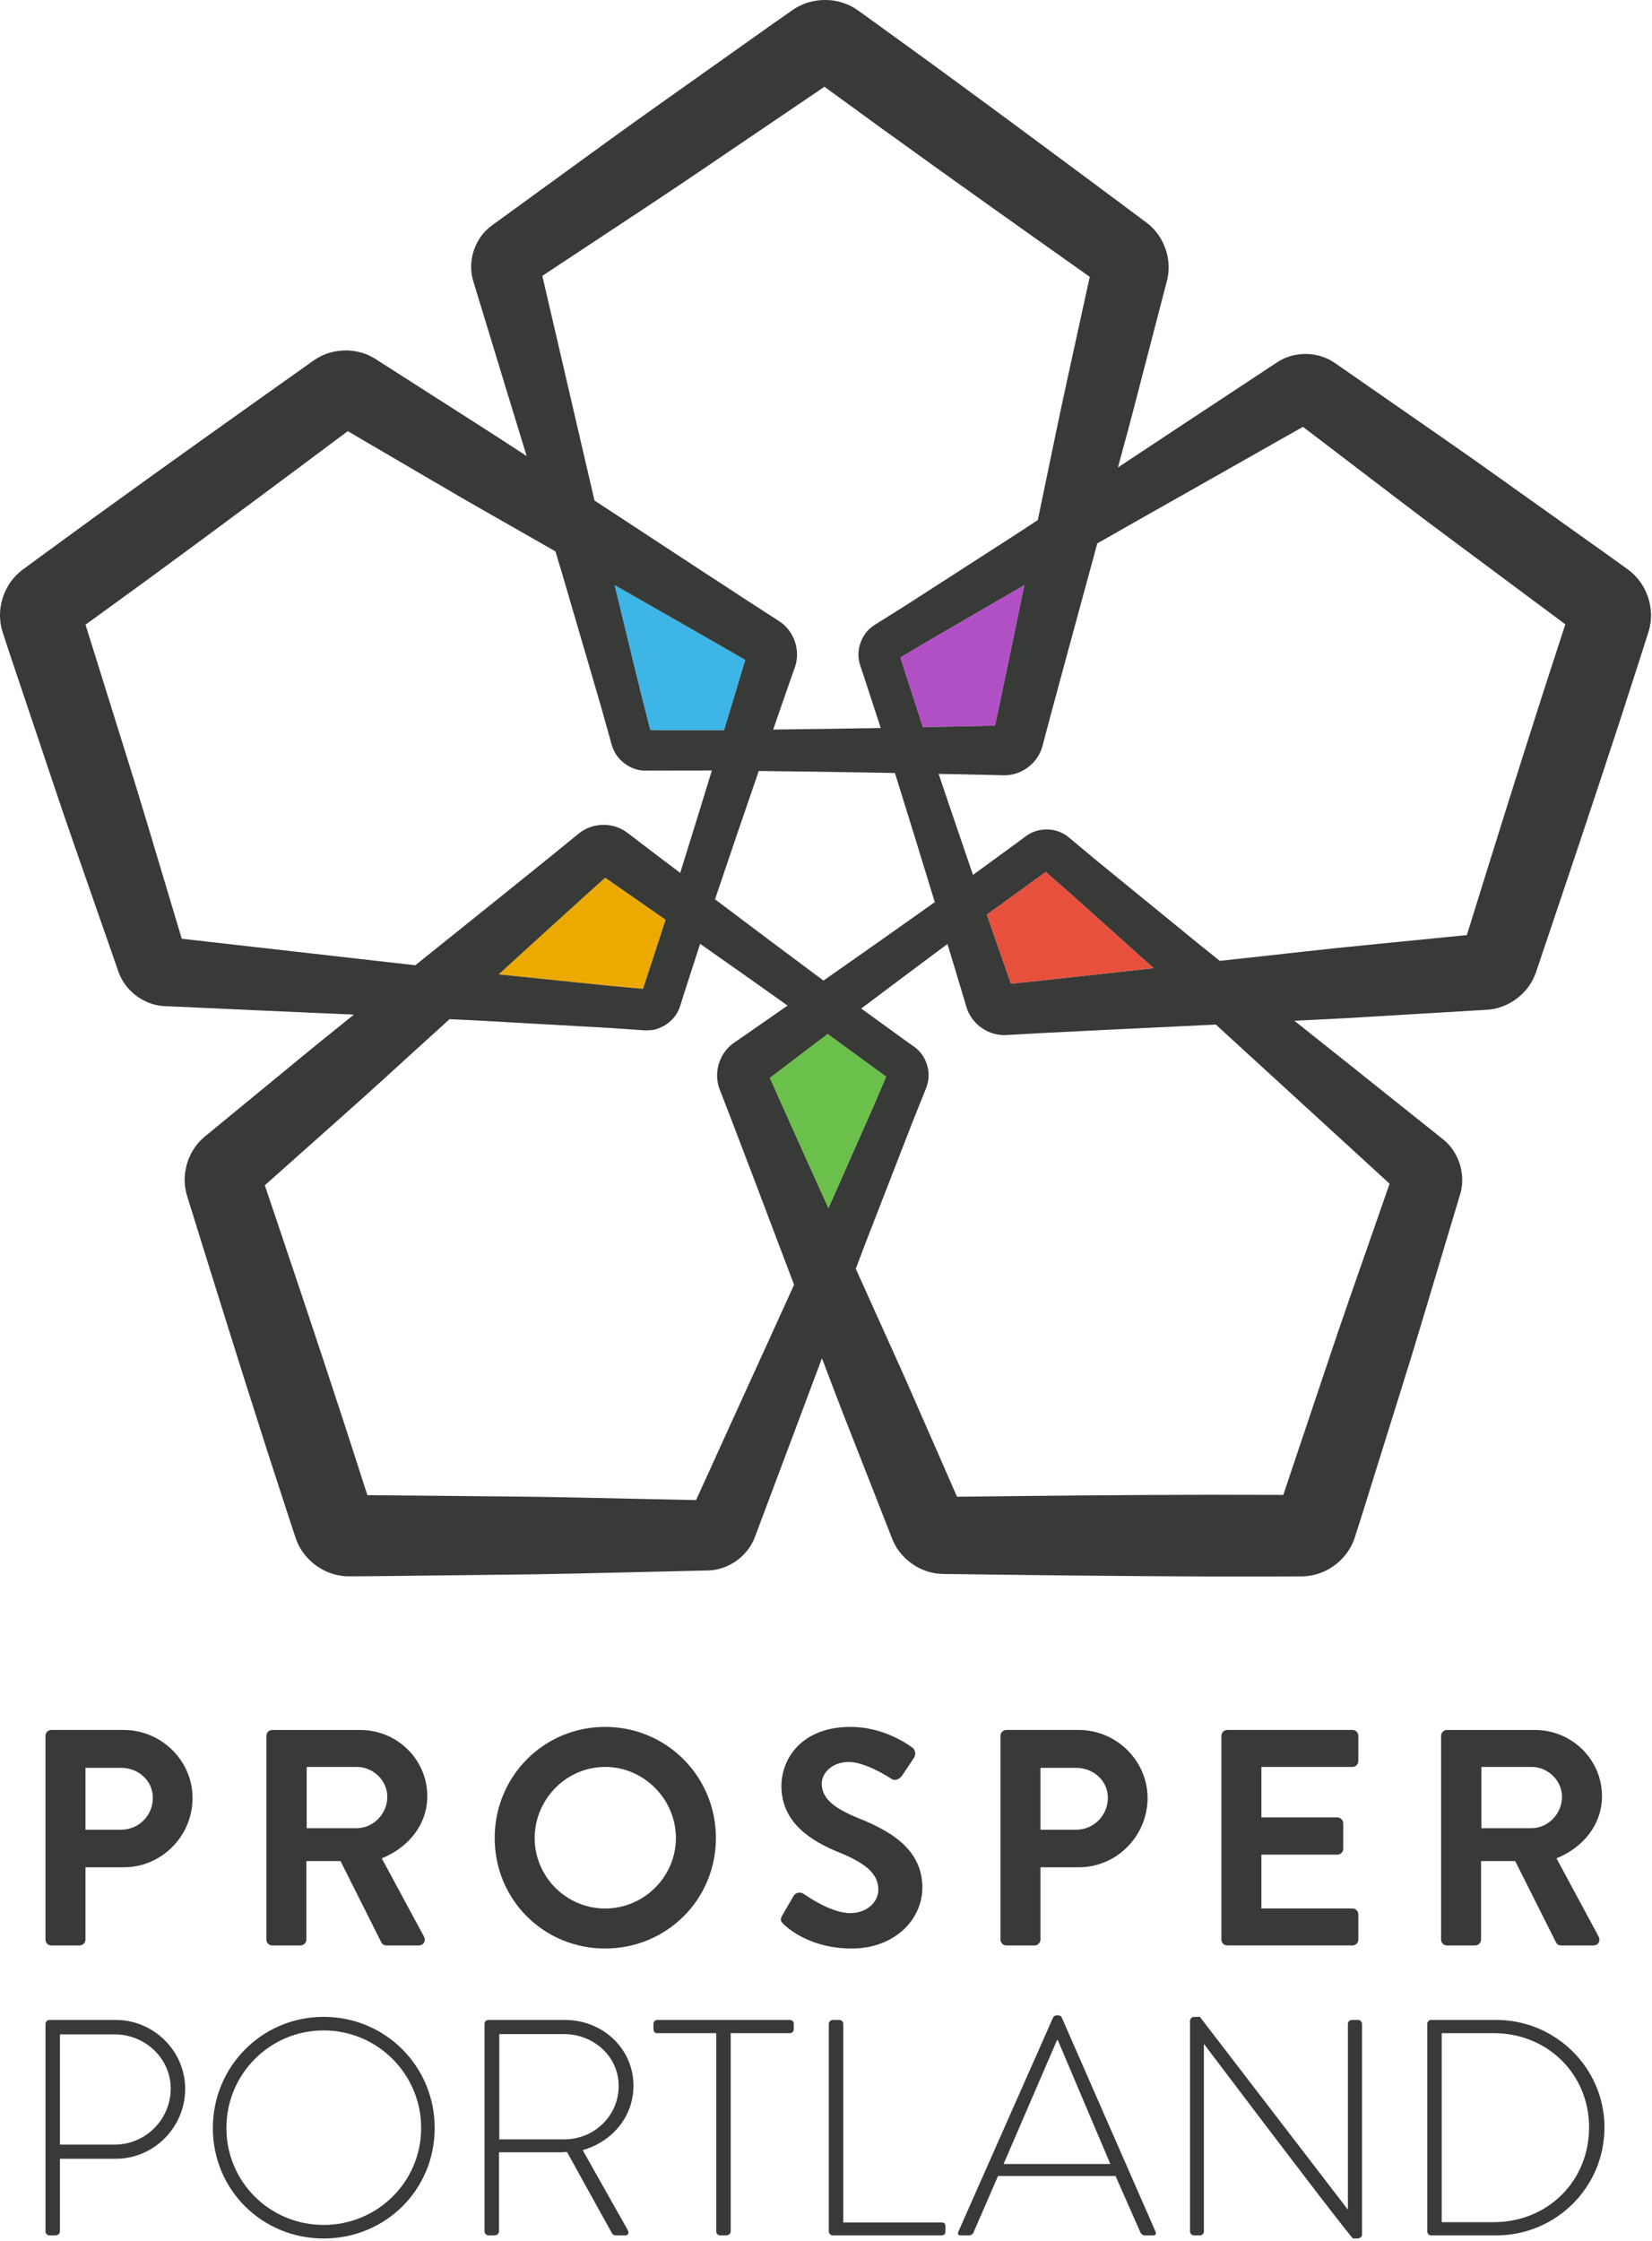 <svg width="177" height="240" viewBox="0 0 177 240" fill="none" xmlns="http://www.w3.org/2000/svg">
<path d="M69.676 78.195L69.785 78.197L76.979 78.207C77.177 78.206 77.377 78.202 77.579 78.201C78.291 75.844 79.016 73.491 79.715 71.131L79.849 70.68L77.412 69.267L71.211 65.719L65.844 62.662L68.663 74.228L69.553 77.714L69.676 78.195Z" fill="#3DB5E6"/>
<path d="M69.222 78.19C69.216 78.19 69.21 78.189 69.204 78.189L69.168 78.19H69.222Z" fill="#3DB5E6"/>
<path d="M109.754 62.664L99.351 68.704L96.469 70.421L96.679 71.095L98.871 77.877C101.163 77.831 103.454 77.797 105.746 77.737L106.609 77.717L106.747 77.069L107.125 75.311L108.595 68.268L109.754 62.664Z" fill="#B150C5"/>
<path d="M96.318 69.938C96.317 69.935 96.318 69.934 96.317 69.93C96.297 69.869 96.305 69.895 96.318 69.938Z" fill="#B150C5"/>
<path d="M12.983 195.963C14.829 195.963 16.378 194.48 16.378 192.535C16.378 190.72 14.829 189.336 12.983 189.336H9.158V195.963H12.983ZM4.873 185.908C4.873 185.577 5.137 185.28 5.499 185.28H13.246C17.302 185.28 20.631 188.579 20.631 192.567C20.631 196.656 17.302 199.985 13.279 199.985H9.158V207.731C9.158 208.061 8.862 208.359 8.533 208.359H5.499C5.137 208.359 4.873 208.061 4.873 207.731V185.908Z" fill="#373A36"/>
<path d="M38.234 195.798C39.982 195.798 41.498 194.282 41.498 192.436C41.498 190.687 39.982 189.238 38.234 189.238H32.861V195.798H38.234ZM28.542 185.908C28.542 185.578 28.806 185.282 29.167 185.282H38.595C42.553 185.282 45.783 188.446 45.783 192.37C45.783 195.403 43.773 197.875 40.905 199.028L45.421 207.403C45.651 207.831 45.421 208.358 44.861 208.358H41.399C41.102 208.358 40.938 208.194 40.873 208.062L36.486 199.326H32.827V207.732C32.827 208.062 32.531 208.358 32.201 208.358H29.167C28.806 208.358 28.542 208.062 28.542 207.732V185.908Z" fill="#373A36"/>
<path d="M64.836 204.402C68.99 204.402 72.419 201.007 72.419 196.852C72.419 192.699 68.99 189.238 64.836 189.238C60.683 189.238 57.287 192.699 57.287 196.852C57.287 201.007 60.683 204.402 64.836 204.402ZM64.836 184.952C71.43 184.952 76.704 190.26 76.704 196.852C76.704 203.446 71.43 208.687 64.836 208.687C58.243 208.687 53.002 203.446 53.002 196.852C53.002 190.26 58.243 184.952 64.836 184.952Z" fill="#373A36"/>
<path d="M83.824 205.127L85.01 203.084C85.275 202.621 85.835 202.621 86.132 202.853C86.296 202.951 88.965 204.896 91.109 204.896C92.824 204.896 94.109 203.775 94.109 202.359C94.109 200.676 92.692 199.524 89.922 198.403C86.824 197.149 83.724 195.171 83.724 191.281C83.724 188.347 85.901 184.951 91.142 184.951C94.505 184.951 97.076 186.664 97.736 187.16C98.065 187.359 98.164 187.92 97.934 188.249L96.681 190.127C96.416 190.523 95.922 190.785 95.526 190.523C95.263 190.359 92.757 188.709 90.944 188.709C89.067 188.709 88.044 189.963 88.044 191.019C88.044 192.567 89.264 193.621 91.934 194.711C95.13 195.995 98.824 197.908 98.824 202.159C98.824 205.555 95.889 208.688 91.241 208.688C87.088 208.688 84.648 206.743 83.989 206.116C83.691 205.821 83.526 205.655 83.824 205.127Z" fill="#373A36"/>
<path d="M115.306 195.963C117.152 195.963 118.701 194.48 118.701 192.535C118.701 190.72 117.152 189.336 115.306 189.336H111.481V195.963H115.306ZM107.196 185.908C107.196 185.577 107.458 185.28 107.822 185.28H115.569C119.624 185.28 122.953 188.579 122.953 192.567C122.953 196.656 119.624 199.985 115.602 199.985H111.481V207.731C111.481 208.061 111.184 208.359 110.854 208.359H107.822C107.458 208.359 107.196 208.061 107.196 207.731V185.908Z" fill="#373A36"/>
<path d="M130.863 185.908C130.863 185.577 131.127 185.281 131.49 185.281H144.907C145.271 185.281 145.535 185.577 145.535 185.908V188.611C145.535 188.941 145.271 189.237 144.907 189.237H135.15V194.644H143.293C143.621 194.644 143.918 194.94 143.918 195.271V198.007C143.918 198.369 143.621 198.633 143.293 198.633H135.15V204.401H144.907C145.271 204.401 145.535 204.699 145.535 205.028V207.732C145.535 208.061 145.271 208.357 144.907 208.357H131.49C131.127 208.357 130.863 208.061 130.863 207.732V185.908Z" fill="#373A36"/>
<path d="M164.093 195.798C165.842 195.798 167.357 194.282 167.357 192.436C167.357 190.687 165.842 189.238 164.093 189.238H158.721V195.798H164.093ZM154.401 185.908C154.401 185.578 154.666 185.282 155.026 185.282H164.454C168.411 185.282 171.642 188.446 171.642 192.37C171.642 195.403 169.631 197.875 166.765 199.028L171.281 207.403C171.51 207.831 171.281 208.358 170.721 208.358H167.258C166.961 208.358 166.797 208.194 166.731 208.062L162.345 199.326H158.686V207.732C158.686 208.062 158.391 208.358 158.061 208.358H155.026C154.666 208.358 154.401 208.062 154.401 207.732V185.908Z" fill="#373A36"/>
<path d="M12.323 229.687C15.554 229.687 18.291 227.016 18.291 223.687C18.291 220.456 15.554 217.884 12.291 217.884H6.423V229.687H12.323ZM4.874 216.765C4.874 216.533 5.072 216.335 5.302 216.335H12.39C16.478 216.335 19.84 219.664 19.84 223.719C19.84 227.84 16.478 231.204 12.422 231.204H6.423V238.985C6.423 239.215 6.226 239.413 5.895 239.413H5.302C5.072 239.413 4.874 239.215 4.874 238.985V216.765Z" fill="#373A36"/>
<path d="M34.674 238.292C40.442 238.292 45.125 233.676 45.125 227.907C45.125 222.139 40.442 217.458 34.674 217.458C28.905 217.458 24.257 222.139 24.257 227.907C24.257 233.676 28.905 238.292 34.674 238.292ZM34.674 216.006C41.3 216.006 46.574 221.315 46.574 227.907C46.574 234.534 41.3 239.743 34.674 239.743C28.081 239.743 22.806 234.534 22.806 227.907C22.806 221.315 28.081 216.006 34.674 216.006Z" fill="#373A36"/>
<path d="M60.453 229.127C63.618 229.127 66.287 226.655 66.287 223.391C66.287 220.259 63.618 217.852 60.419 217.852H53.497V229.127H60.453ZM51.914 216.765C51.914 216.533 52.079 216.336 52.343 216.336H60.518C64.541 216.336 67.87 219.368 67.87 223.391C67.87 226.72 65.563 229.391 62.43 230.28L67.245 238.819C67.409 239.083 67.343 239.412 67.014 239.412H65.991C65.759 239.412 65.629 239.313 65.53 239.116L60.75 230.479C60.321 230.512 59.958 230.512 59.53 230.512H53.465V238.984C53.465 239.215 53.266 239.412 52.937 239.412H52.343C52.111 239.412 51.914 239.215 51.914 238.984V216.765Z" fill="#373A36"/>
<path d="M76.738 217.753H70.441C70.111 217.753 70.013 217.556 70.013 217.258V216.765C70.013 216.501 70.21 216.336 70.441 216.336H84.617C84.879 216.336 85.046 216.533 85.046 216.765V217.325C85.046 217.556 84.879 217.753 84.617 217.753H78.287V238.984C78.287 239.214 78.09 239.413 77.76 239.413H77.166C76.935 239.413 76.738 239.214 76.738 238.984V217.753Z" fill="#373A36"/>
<path d="M88.801 216.765C88.801 216.533 89 216.336 89.23 216.336H89.954C90.154 216.336 90.352 216.533 90.352 216.765V238.029H100.868C101.262 238.029 101.296 238.226 101.296 238.457V239.05C101.296 239.281 101.098 239.413 100.868 239.413H89.23C89 239.413 88.801 239.214 88.801 238.985V216.765Z" fill="#373A36"/>
<path d="M118.965 231.764L113.326 218.478H113.261L107.525 231.764H118.965ZM102.68 239.017L112.833 216.072C112.9 215.941 113.064 215.842 113.229 215.842H113.326C113.492 215.842 113.658 215.874 113.757 216.072L123.81 239.017C123.877 239.216 123.877 239.412 123.514 239.412H122.657C122.426 239.412 122.262 239.248 122.196 239.117L119.525 233.05H106.932L104.296 239.117C104.229 239.248 104.065 239.412 103.833 239.412H102.909C102.68 239.412 102.58 239.282 102.68 239.017Z" fill="#373A36"/>
<path d="M127.503 216.434C127.503 216.171 127.733 216.006 127.997 216.006H128.557L144.381 236.61H144.415V216.765C144.415 216.533 144.613 216.335 144.844 216.335H145.503C145.733 216.335 145.932 216.533 145.932 216.765V239.314C145.932 239.61 145.668 239.742 145.404 239.742H144.975C144.943 239.742 144.679 239.643 129.02 218.941H128.987V238.985C128.987 239.214 128.789 239.413 128.557 239.413H127.932C127.7 239.413 127.503 239.214 127.503 238.985V216.434Z" fill="#373A36"/>
<path d="M160.039 237.995C165.809 237.995 170.259 233.611 170.259 227.841C170.259 222.138 165.809 217.753 160.039 217.753H154.469V237.995H160.039ZM152.918 216.765C152.918 216.533 153.117 216.335 153.314 216.335H160.303C166.698 216.335 171.907 221.511 171.907 227.841C171.907 234.27 166.698 239.413 160.303 239.413H153.314C153.117 239.413 152.918 239.215 152.918 238.985V216.765Z" fill="#373A36"/>
<path d="M118.213 104.295L123.619 103.695L114.61 95.624L112.055 93.385L111.51 93.772L105.731 97.957C106.537 100.277 107.333 102.601 108.151 104.915L108.307 105.359L111.11 105.07L118.213 104.295Z" fill="#E8503E"/>
<path d="M93.615 118.437L94.955 115.317L94.419 114.917L88.684 110.738C86.748 112.206 84.805 113.663 82.875 115.143L82.484 115.442L83.618 117.999L86.551 124.518L88.761 129.409L93.615 118.437Z" fill="#6BC04B"/>
<path d="M69.117 105.236L71.313 98.512C69.291 97.102 67.276 95.685 65.244 94.29L64.84 94.01L62.757 95.877L57.464 100.681L53.429 104.356L65.549 105.6L68.892 105.905L69.117 105.236Z" fill="#ECAA00"/>
<path d="M165.292 74.313C162.528 82.908 159.842 91.528 157.162 100.149L153.734 100.489L146.625 101.194C141.885 101.646 137.153 102.216 132.417 102.72L130.692 102.912C130 102.352 129.3 101.801 128.609 101.24L117.534 92.202L114.792 89.912L114.621 89.769L114.301 89.516C113.973 89.284 113.629 89.121 113.289 89.013C112.605 88.801 111.929 88.778 111.234 88.941C110.888 89.025 110.536 89.16 110.193 89.369L109.946 89.533L109.857 89.6L109.678 89.733L108.961 90.266L104.25 93.701C103.012 90.098 101.785 86.493 100.566 82.884C102.293 82.922 104.02 82.945 105.746 82.99L107.542 83.033L107.77 83.03C107.888 83.026 108.005 83.018 108.114 83.004C108.34 82.977 108.552 82.93 108.756 82.872C109.164 82.754 109.525 82.584 109.854 82.376C110.508 81.953 111.058 81.392 111.444 80.59C111.538 80.388 111.621 80.176 111.682 79.945L111.761 79.656L111.874 79.221L112.105 78.352L112.566 76.613L114.444 69.668L117.569 58.193C123.896 54.592 130.245 51.029 136.573 47.429L139.604 45.716L144.484 49.437C148.273 52.321 152.048 55.228 155.876 58.058L167.337 66.585L167.717 66.864L167.501 67.521L165.292 74.313ZM148.885 126.777L146.841 132.637C145.274 137.137 143.684 141.628 142.181 146.149L137.633 159.697L137.498 160.108L136.784 160.104L129.638 160.09C120.605 160.104 111.572 160.198 102.538 160.301L101.153 157.138L98.284 150.593C96.389 146.222 94.385 141.897 92.441 137.545L91.691 135.886C91.996 135.089 92.292 134.285 92.597 133.488L97.772 120.162L99.103 116.846L99.186 116.64L99.328 116.257C99.449 115.873 99.496 115.497 99.493 115.14C99.484 114.424 99.296 113.773 98.928 113.162C98.74 112.858 98.502 112.565 98.2 112.305L97.966 112.12L97.874 112.056L97.693 111.926L96.964 111.41L92.275 108.014C95.348 105.701 98.427 103.397 101.512 101.102C102.058 102.914 102.618 104.724 103.156 106.54L103.41 107.396L103.538 107.822L103.57 107.929L103.685 108.244C103.772 108.452 103.873 108.65 103.985 108.83C104.44 109.553 105.024 110.057 105.717 110.409C106.066 110.584 106.448 110.718 106.87 110.794C107.08 110.834 107.304 110.856 107.532 110.86L107.986 110.844L111.553 110.646L118.689 110.289L130.27 109.733C135.642 114.632 140.986 119.562 146.357 124.46L148.885 126.777ZM149.898 127.706C149.92 127.729 149.818 127.644 149.789 127.612C149.773 127.597 149.766 127.586 149.752 127.573L149.816 127.63L149.898 127.706ZM76 157.542L74.577 160.662L68.373 160.529C63.609 160.43 58.846 160.305 54.083 160.273L39.792 160.134L39.36 160.132L39.142 159.452L36.948 152.653C34.144 144.065 31.261 135.504 28.373 126.944L30.952 124.648L36.292 119.897C39.862 116.745 43.357 113.502 46.895 110.309L48.163 109.153C49.084 109.2 50.007 109.234 50.928 109.285L65.193 110.086L68.757 110.328C68.82 110.35 69.951 110.422 70.549 110.138C71.215 109.892 71.769 109.505 72.227 108.949C72.453 108.67 72.652 108.342 72.796 107.965C72.888 107.72 72.876 107.732 72.906 107.641L72.973 107.428L73.239 106.574L75.014 101.084C78.145 103.278 81.268 105.482 84.386 107.696C82.853 108.76 81.328 109.836 79.789 110.893L79.053 111.401L78.685 111.654C78.625 111.698 78.597 111.708 78.365 111.893C78.188 112.038 78.026 112.194 77.888 112.356C77.326 113.008 77.021 113.718 76.891 114.482C76.826 114.868 76.811 115.269 76.861 115.693C76.886 115.905 76.93 116.122 76.993 116.341L77.106 116.672L77.16 116.812L78.451 120.144L80.997 126.824L85.079 137.597C82.067 144.252 79.013 150.889 76 157.542V157.542ZM37.425 160.125H37.432H37.392C37.356 160.126 37.36 160.125 37.425 160.125ZM69.117 105.236L68.892 105.905L65.549 105.6L53.431 104.356L57.464 100.681L62.757 95.877L64.84 94.009L65.244 94.289C67.276 95.685 69.292 97.102 71.314 98.51L69.117 105.236ZM19.473 100.537L17.712 94.658C16.341 90.097 14.996 85.529 13.562 80.988L9.302 67.352L9.158 66.904L9.721 66.5L15.5 62.302C22.788 56.974 30.026 51.578 37.263 46.178L40.236 47.918L46.403 51.526C50.502 53.948 54.665 56.269 58.793 58.645L59.508 59.052C59.76 59.897 60.023 60.74 60.272 61.586L64.314 75.394L65.287 78.857L65.529 79.722C65.532 79.734 65.62 80.045 65.686 80.194C65.763 80.377 65.849 80.544 65.945 80.702C66.137 81.018 66.362 81.282 66.611 81.512C67.111 81.966 67.695 82.305 68.437 82.462C68.623 82.501 68.816 82.528 69.02 82.534L69.336 82.536L69.785 82.53L76.272 82.521C75.152 86.18 74.02 89.836 72.879 93.488C71.364 92.337 69.841 91.198 68.332 90.04L67.623 89.497L67.266 89.226C67.207 89.182 67.189 89.158 66.941 88.996C66.749 88.872 66.55 88.766 66.355 88.684C65.56 88.352 64.79 88.281 64.022 88.393C63.637 88.45 63.251 88.56 62.862 88.738C62.669 88.829 62.476 88.938 62.288 89.065L62.008 89.274L61.892 89.369L59.121 91.626L53.554 96.112L44.498 103.38C37.309 102.578 30.122 101.734 22.932 100.932L19.473 100.537ZM63.748 25.816C67.748 23.169 71.763 20.542 75.722 17.841L87.63 9.77L88.332 9.289L88.727 9.577L94.541 13.809C101.914 19.134 109.334 24.396 116.758 29.65L116.01 33.065L114.473 40.093C113.43 44.774 112.501 49.481 111.509 54.174L111.194 55.698C110.466 56.172 109.744 56.656 109.014 57.128L97.002 64.865L93.978 66.764C93.913 66.782 92.957 67.388 92.638 67.972C92.245 68.562 92.024 69.201 91.981 69.918C91.963 70.277 91.993 70.658 92.097 71.049C92.169 71.301 92.172 71.285 92.2 71.377L92.272 71.589L92.557 72.434L94.365 77.97C90.524 78.037 86.681 78.092 82.84 78.136C83.465 76.342 84.077 74.545 84.71 72.754L85.008 71.912L85.156 71.49L85.193 71.385L85.285 71.064C85.337 70.844 85.372 70.624 85.386 70.413C85.442 69.561 85.266 68.81 84.913 68.118C84.734 67.772 84.504 67.438 84.208 67.128C84.061 66.973 83.892 66.824 83.709 66.686L83.333 66.432L80.332 64.496L74.349 60.589L63.697 53.605C62.026 46.48 60.397 39.342 58.727 32.216L58.108 29.544L63.748 25.816ZM96.317 69.93C96.319 69.933 96.317 69.934 96.319 69.938C96.305 69.896 96.297 69.869 96.317 69.93ZM69.222 78.19L69.168 78.189L69.204 78.188C69.21 78.189 69.215 78.19 69.222 78.19ZM76.978 78.208L69.785 78.197L69.676 78.196L69.553 77.713L68.662 74.229L65.845 62.661L71.21 65.718L77.412 69.268L79.849 70.68L79.715 71.13C79.016 73.492 78.292 75.844 77.579 78.201C77.377 78.202 77.178 78.205 76.978 78.208V78.208ZM88.231 105.022C84.345 102.134 80.472 99.232 76.608 96.316C78.153 91.73 79.717 87.148 81.296 82.572C86.159 82.625 91.021 82.7 95.885 82.788C97.325 87.393 98.749 92.004 100.157 96.62C96.192 99.436 92.216 102.236 88.231 105.022V105.022ZM86.55 124.518L83.618 118L82.485 115.442L82.876 115.144C84.804 113.664 86.748 112.205 88.684 110.737L94.417 114.917L94.954 115.316L93.616 118.437L88.763 129.409L86.55 124.518ZM112.054 93.385L114.609 95.622L123.618 103.696L118.213 104.296L111.109 105.069L108.308 105.36L108.152 104.916C107.332 102.601 106.537 100.277 105.73 97.957L111.509 93.772L112.054 93.385ZM107.125 75.312L106.748 77.069L106.609 77.717L105.746 77.737C103.454 77.797 101.162 77.83 98.872 77.877L96.68 71.094L96.469 70.421L99.35 68.704L109.754 62.664L108.596 68.268L107.125 75.312ZM176.677 64.298C176.413 63.357 175.97 62.469 175.142 61.613C174.937 61.402 174.688 61.189 174.436 61.004L174.254 60.873L173.893 60.612L172.444 59.568L160.805 51.285C156.934 48.512 153.009 45.813 149.097 43.094L143.23 39.021L142.964 38.837C142.728 38.676 142.498 38.55 142.269 38.44C141.814 38.225 141.385 38.098 140.966 38.014C140.128 37.856 139.336 37.872 138.457 38.086C138.021 38.197 137.556 38.369 137.069 38.654L136.616 38.948L135.87 39.44L132.888 41.408C128.51 44.282 124.146 47.178 119.777 50.068C120.52 47.344 121.26 44.618 121.958 41.885L123.769 34.922L124.674 31.442L124.901 30.572L125.014 30.137L125.042 30.028L125.104 29.752C125.165 29.452 125.193 29.177 125.208 28.91C125.246 27.844 125.038 27.008 124.692 26.192C124.325 25.389 123.818 24.58 122.82 23.826C115.128 18.098 107.43 12.376 99.685 6.725L93.86 2.505L92.401 1.454L92.036 1.193L91.945 1.126L91.576 0.881C91.309 0.718 91.038 0.581 90.78 0.474C89.731 0.045 88.787 -0.056 87.813 0.026C87.325 0.072 86.828 0.172 86.308 0.357C86.044 0.453 85.781 0.566 85.51 0.712C85.27 0.833 84.862 1.113 84.897 1.092L84.16 1.606L82.686 2.637L70.951 10.956C67.031 13.717 63.163 16.554 59.281 19.369L53.46 23.597L52.68 24.165C51.734 24.866 51.253 25.652 50.909 26.444C50.587 27.242 50.412 28.09 50.507 29.122C50.533 29.381 50.581 29.652 50.654 29.93L50.727 30.172L50.858 30.602L51.908 34.044C53.4 38.981 54.917 43.913 56.428 48.846C54.432 47.538 52.433 46.237 50.419 44.961L44.4 41.114L41.391 39.19L40.637 38.709L40.261 38.469C40.312 38.488 39.585 38.046 39.127 37.9C38.137 37.544 37.282 37.486 36.404 37.566C35.533 37.669 34.612 37.904 33.594 38.616C25.826 44.125 18.061 49.638 10.348 55.225L4.578 59.433L3.138 60.49L2.329 61.089C1.293 61.902 0.76 62.802 0.402 63.713C0.062 64.629 -0.1 65.608 0.065 66.788C0.108 67.078 0.184 67.397 0.28 67.696L0.349 67.908L0.488 68.332L1.045 70.028L5.593 83.57C7.096 88.089 8.685 92.578 10.251 97.077L12.604 103.822L12.71 104.126C12.808 104.396 12.918 104.633 13.04 104.857C13.283 105.298 13.553 105.653 13.845 105.966C14.429 106.589 15.08 107.041 15.916 107.384C16.333 107.55 16.812 107.685 17.372 107.74L17.912 107.77L18.804 107.81L22.373 107.97C27.556 108.216 32.74 108.434 37.924 108.664C35.701 110.446 33.481 112.232 31.288 114.048L25.767 118.586L23.006 120.854L22.317 121.422L21.972 121.705C22.004 121.665 21.36 122.217 21.08 122.608C20.436 123.44 20.117 124.233 19.921 125.092C19.748 125.95 19.685 126.898 20.045 128.086C22.873 137.185 25.704 146.282 28.62 155.352L30.829 162.146L31.387 163.842L31.669 164.702C32.099 165.962 32.791 166.781 33.538 167.417C34.301 168.036 35.17 168.505 36.325 168.73C36.621 168.782 36.925 168.817 37.255 168.822L37.566 168.824L38.013 168.822L39.798 168.813L54.089 168.65C58.853 168.61 63.616 168.478 68.38 168.372L75.524 168.206L75.748 168.202C75.894 168.201 76.278 168.182 76.499 168.144C77.01 168.065 77.451 167.926 77.849 167.757C78.638 167.409 79.278 166.95 79.872 166.29C80.165 165.957 80.445 165.568 80.683 165.082L80.833 164.746L80.872 164.641L80.951 164.432L81.264 163.596L82.52 160.249C84.381 155.326 86.219 150.396 88.064 145.465C89.087 148.164 90.111 150.862 91.174 153.544L93.785 160.197L95.089 163.522L95.416 164.354L95.579 164.77C95.549 164.726 95.874 165.509 96.161 165.897C96.753 166.766 97.409 167.314 98.165 167.766C98.929 168.197 99.811 168.549 101.052 168.573C110.578 168.697 120.105 168.814 129.632 168.844L136.777 168.842L138.564 168.837L139.466 168.833C140.797 168.814 141.79 168.41 142.625 167.897C143.452 167.361 144.165 166.68 144.736 165.65C144.876 165.386 145.005 165.108 145.112 164.797L145.209 164.5L145.346 164.073L145.889 162.372L150.15 148.73C151.585 144.189 152.93 139.617 154.301 135.054L156.353 128.208L156.417 127.994C156.461 127.854 156.564 127.484 156.593 127.261C156.677 126.752 156.681 126.289 156.642 125.858C156.556 125 156.317 124.249 155.874 123.481C155.648 123.1 155.364 122.713 154.974 122.336L154.701 122.09L154.614 122.02L154.44 121.881L153.74 121.324L150.945 119.096C146.869 115.828 142.774 112.58 138.686 109.325C141.537 109.189 144.388 109.049 147.234 108.868L154.365 108.442L157.93 108.229L158.822 108.176L159.268 108.149C159.217 108.164 160.064 108.094 160.52 107.944C161.53 107.649 162.256 107.193 162.92 106.613C163.564 106.018 164.172 105.286 164.576 104.113C167.622 95.089 170.664 86.064 173.62 77.012L175.814 70.214L176.357 68.514L176.661 67.554C177.02 66.286 176.922 65.245 176.677 64.298Z" fill="#373A36"/>
</svg>
